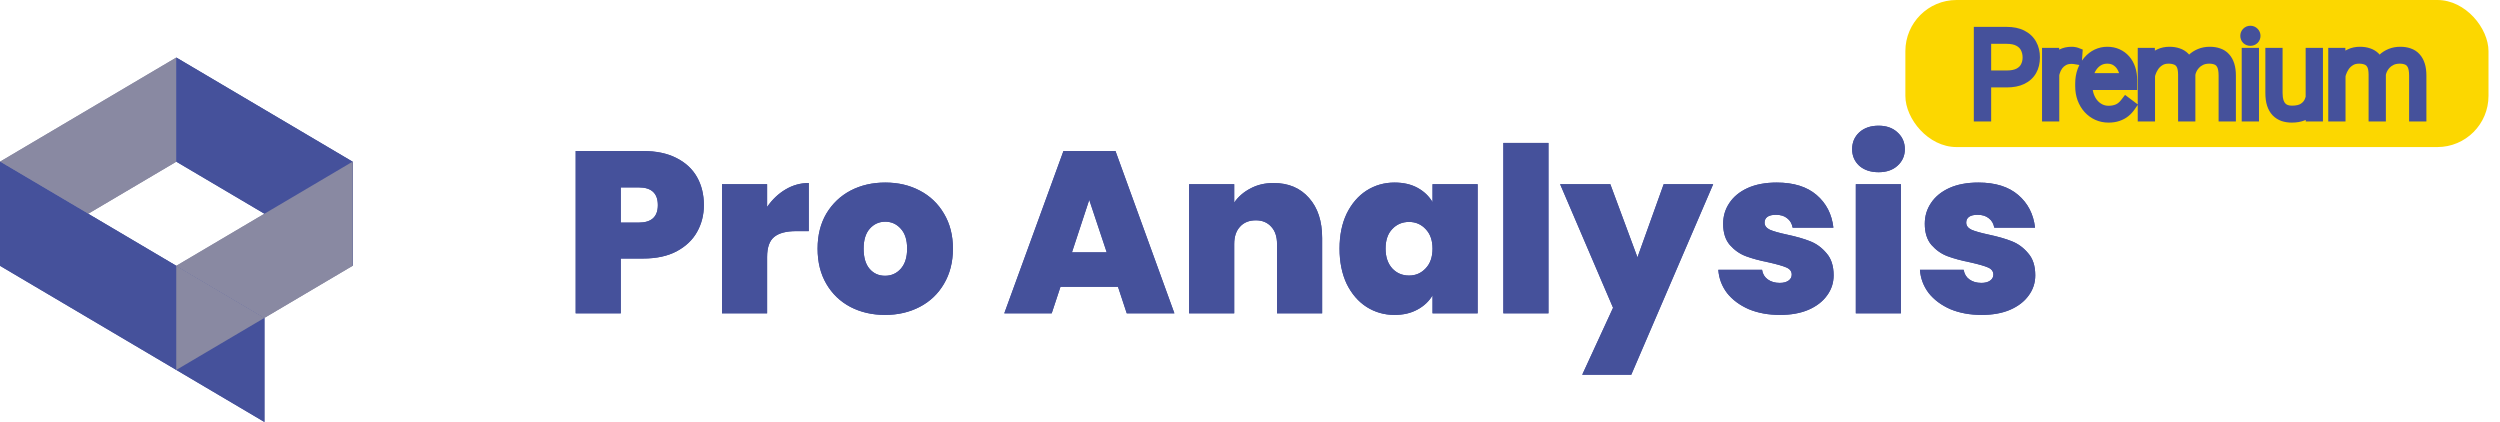 <svg width="391" height="66" viewBox="0 0 391 66" fill="none" xmlns="http://www.w3.org/2000/svg">
<path d="M110.087 32.08C110.087 33.616 109.727 35.02 109.007 36.292C108.311 37.54 107.243 38.548 105.803 39.316C104.387 40.06 102.647 40.432 100.583 40.432H97.091V49H90.035V23.62H100.583C102.623 23.62 104.351 23.98 105.767 24.7C107.207 25.42 108.287 26.416 109.007 27.688C109.727 28.96 110.087 30.424 110.087 32.08ZM99.899 34.816C101.891 34.816 102.887 33.904 102.887 32.08C102.887 30.232 101.891 29.308 99.899 29.308H97.091V34.816H99.899ZM119.977 32.368C120.769 31.216 121.729 30.304 122.857 29.632C123.985 28.96 125.197 28.624 126.493 28.624V36.148H124.513C122.977 36.148 121.837 36.448 121.093 37.048C120.349 37.648 119.977 38.692 119.977 40.18V49H112.921V28.804H119.977V32.368ZM138.419 49.252C136.403 49.252 134.591 48.832 132.983 47.992C131.399 47.152 130.151 45.952 129.239 44.392C128.327 42.832 127.871 40.996 127.871 38.884C127.871 36.796 128.327 34.972 129.239 33.412C130.175 31.852 131.435 30.652 133.019 29.812C134.627 28.972 136.439 28.552 138.455 28.552C140.471 28.552 142.271 28.972 143.855 29.812C145.463 30.652 146.723 31.852 147.635 33.412C148.571 34.972 149.039 36.796 149.039 38.884C149.039 40.972 148.571 42.808 147.635 44.392C146.723 45.952 145.463 47.152 143.855 47.992C142.247 48.832 140.435 49.252 138.419 49.252ZM138.419 43.132C139.403 43.132 140.219 42.772 140.867 42.052C141.539 41.308 141.875 40.252 141.875 38.884C141.875 37.516 141.539 36.472 140.867 35.752C140.219 35.032 139.415 34.672 138.455 34.672C137.495 34.672 136.691 35.032 136.043 35.752C135.395 36.472 135.071 37.516 135.071 38.884C135.071 40.276 135.383 41.332 136.007 42.052C136.631 42.772 137.435 43.132 138.419 43.132ZM174.856 44.86H165.856L164.488 49H157.072L166.324 23.62H174.46L183.676 49H176.224L174.856 44.86ZM173.092 39.46L170.356 31.252L167.656 39.46H173.092ZM199.188 28.624C201.516 28.624 203.364 29.404 204.732 30.964C206.1 32.5 206.784 34.588 206.784 37.228V49H199.728V38.164C199.728 37.012 199.428 36.112 198.828 35.464C198.228 34.792 197.424 34.456 196.416 34.456C195.36 34.456 194.532 34.792 193.932 35.464C193.332 36.112 193.032 37.012 193.032 38.164V49H185.976V28.804H193.032V31.684C193.656 30.772 194.496 30.04 195.552 29.488C196.608 28.912 197.82 28.624 199.188 28.624ZM209.504 38.884C209.504 36.796 209.876 34.972 210.62 33.412C211.388 31.852 212.42 30.652 213.716 29.812C215.036 28.972 216.5 28.552 218.108 28.552C219.5 28.552 220.7 28.828 221.708 29.38C222.716 29.932 223.496 30.676 224.048 31.612V28.804H231.104V49H224.048V46.192C223.496 47.128 222.704 47.872 221.672 48.424C220.664 48.976 219.476 49.252 218.108 49.252C216.5 49.252 215.036 48.832 213.716 47.992C212.42 47.152 211.388 45.952 210.62 44.392C209.876 42.808 209.504 40.972 209.504 38.884ZM224.048 38.884C224.048 37.588 223.688 36.568 222.968 35.824C222.272 35.08 221.408 34.708 220.376 34.708C219.32 34.708 218.444 35.08 217.748 35.824C217.052 36.544 216.704 37.564 216.704 38.884C216.704 40.18 217.052 41.212 217.748 41.98C218.444 42.724 219.32 43.096 220.376 43.096C221.408 43.096 222.272 42.724 222.968 41.98C223.688 41.236 224.048 40.204 224.048 38.884ZM242.18 22.36V49H235.124V22.36H242.18ZM267.943 28.804L255.127 58.612H247.459L252.283 48.136L244.003 28.804H251.851L256.099 40.252L260.203 28.804H267.943ZM278.392 49.252C276.568 49.252 274.936 48.952 273.496 48.352C272.08 47.728 270.952 46.888 270.112 45.832C269.296 44.752 268.84 43.54 268.744 42.196H275.584C275.68 42.844 275.98 43.348 276.484 43.708C276.988 44.068 277.612 44.248 278.356 44.248C278.932 44.248 279.388 44.128 279.724 43.888C280.06 43.648 280.228 43.336 280.228 42.952C280.228 42.448 279.952 42.076 279.4 41.836C278.848 41.596 277.936 41.332 276.664 41.044C275.224 40.756 274.024 40.432 273.064 40.072C272.104 39.712 271.264 39.124 270.544 38.308C269.848 37.492 269.5 36.388 269.5 34.996C269.5 33.796 269.824 32.716 270.472 31.756C271.12 30.772 272.068 29.992 273.316 29.416C274.588 28.84 276.112 28.552 277.888 28.552C280.528 28.552 282.604 29.2 284.116 30.496C285.628 31.792 286.504 33.496 286.744 35.608H280.372C280.252 34.96 279.964 34.468 279.508 34.132C279.076 33.772 278.488 33.592 277.744 33.592C277.168 33.592 276.724 33.7 276.412 33.916C276.124 34.132 275.98 34.432 275.98 34.816C275.98 35.296 276.256 35.668 276.808 35.932C277.36 36.172 278.248 36.424 279.472 36.688C280.936 37 282.148 37.348 283.108 37.732C284.092 38.116 284.944 38.74 285.664 39.604C286.408 40.444 286.78 41.596 286.78 43.06C286.78 44.236 286.432 45.292 285.736 46.228C285.064 47.164 284.092 47.908 282.82 48.46C281.572 48.988 280.096 49.252 278.392 49.252ZM293.813 26.932C292.565 26.932 291.557 26.596 290.789 25.924C290.045 25.228 289.673 24.364 289.673 23.332C289.673 22.276 290.045 21.4 290.789 20.704C291.557 20.008 292.565 19.66 293.813 19.66C295.037 19.66 296.021 20.008 296.765 20.704C297.533 21.4 297.917 22.276 297.917 23.332C297.917 24.364 297.533 25.228 296.765 25.924C296.021 26.596 295.037 26.932 293.813 26.932ZM297.305 28.804V49H290.249V28.804H297.305ZM309.928 49.252C308.104 49.252 306.472 48.952 305.032 48.352C303.616 47.728 302.488 46.888 301.648 45.832C300.832 44.752 300.376 43.54 300.28 42.196H307.12C307.216 42.844 307.516 43.348 308.02 43.708C308.524 44.068 309.148 44.248 309.892 44.248C310.468 44.248 310.924 44.128 311.26 43.888C311.596 43.648 311.764 43.336 311.764 42.952C311.764 42.448 311.488 42.076 310.936 41.836C310.384 41.596 309.472 41.332 308.2 41.044C306.76 40.756 305.56 40.432 304.6 40.072C303.64 39.712 302.8 39.124 302.08 38.308C301.384 37.492 301.036 36.388 301.036 34.996C301.036 33.796 301.36 32.716 302.008 31.756C302.656 30.772 303.604 29.992 304.852 29.416C306.124 28.84 307.648 28.552 309.424 28.552C312.064 28.552 314.14 29.2 315.652 30.496C317.164 31.792 318.04 33.496 318.28 35.608H311.908C311.788 34.96 311.5 34.468 311.044 34.132C310.612 33.772 310.024 33.592 309.28 33.592C308.704 33.592 308.26 33.7 307.948 33.916C307.66 34.132 307.516 34.432 307.516 34.816C307.516 35.296 307.792 35.668 308.344 35.932C308.896 36.172 309.784 36.424 311.008 36.688C312.472 37 313.684 37.348 314.644 37.732C315.628 38.116 316.48 38.74 317.2 39.604C317.944 40.444 318.316 41.596 318.316 43.06C318.316 44.236 317.968 45.292 317.272 46.228C316.6 47.164 315.628 47.908 314.356 48.46C313.108 48.988 311.632 49.252 309.928 49.252Z" fill="#45519B"/>
<path d="M27.572 9V25.288L13.786 33.431L0 25.287L27.572 9Z" fill="#8989A2"/>
<path d="M13.788 33.429L27.574 41.572V57.858L13.788 49.715L0.002 41.572V25.286L13.788 33.429Z" fill="#45519B"/>
<path d="M41.359 49.715V65.999L27.573 57.857V41.572L41.359 49.715Z" fill="#45519B"/>
<path d="M27.572 9V25.285L41.358 33.427L55.144 41.569V25.287L27.572 9Z" fill="#45519B"/>
<path d="M55.143 25.286V41.573L41.357 49.716L27.571 41.572L41.357 33.428L55.143 25.286Z" fill="#8989A2"/>
<path d="M41.359 49.715L27.573 57.857V41.572L41.359 49.715Z" fill="#8989A2"/>
<path d="M110.087 32.08C110.087 33.616 109.727 35.02 109.007 36.292C108.311 37.54 107.243 38.548 105.803 39.316C104.387 40.06 102.647 40.432 100.583 40.432H97.091V49H90.035V23.62H100.583C102.623 23.62 104.351 23.98 105.767 24.7C107.207 25.42 108.287 26.416 109.007 27.688C109.727 28.96 110.087 30.424 110.087 32.08ZM99.899 34.816C101.891 34.816 102.887 33.904 102.887 32.08C102.887 30.232 101.891 29.308 99.899 29.308H97.091V34.816H99.899ZM119.977 32.368C120.769 31.216 121.729 30.304 122.857 29.632C123.985 28.96 125.197 28.624 126.493 28.624V36.148H124.513C122.977 36.148 121.837 36.448 121.093 37.048C120.349 37.648 119.977 38.692 119.977 40.18V49H112.921V28.804H119.977V32.368ZM138.419 49.252C136.403 49.252 134.591 48.832 132.983 47.992C131.399 47.152 130.151 45.952 129.239 44.392C128.327 42.832 127.871 40.996 127.871 38.884C127.871 36.796 128.327 34.972 129.239 33.412C130.175 31.852 131.435 30.652 133.019 29.812C134.627 28.972 136.439 28.552 138.455 28.552C140.471 28.552 142.271 28.972 143.855 29.812C145.463 30.652 146.723 31.852 147.635 33.412C148.571 34.972 149.039 36.796 149.039 38.884C149.039 40.972 148.571 42.808 147.635 44.392C146.723 45.952 145.463 47.152 143.855 47.992C142.247 48.832 140.435 49.252 138.419 49.252ZM138.419 43.132C139.403 43.132 140.219 42.772 140.867 42.052C141.539 41.308 141.875 40.252 141.875 38.884C141.875 37.516 141.539 36.472 140.867 35.752C140.219 35.032 139.415 34.672 138.455 34.672C137.495 34.672 136.691 35.032 136.043 35.752C135.395 36.472 135.071 37.516 135.071 38.884C135.071 40.276 135.383 41.332 136.007 42.052C136.631 42.772 137.435 43.132 138.419 43.132ZM174.856 44.86H165.856L164.488 49H157.072L166.324 23.62H174.46L183.676 49H176.224L174.856 44.86ZM173.092 39.46L170.356 31.252L167.656 39.46H173.092ZM199.188 28.624C201.516 28.624 203.364 29.404 204.732 30.964C206.1 32.5 206.784 34.588 206.784 37.228V49H199.728V38.164C199.728 37.012 199.428 36.112 198.828 35.464C198.228 34.792 197.424 34.456 196.416 34.456C195.36 34.456 194.532 34.792 193.932 35.464C193.332 36.112 193.032 37.012 193.032 38.164V49H185.976V28.804H193.032V31.684C193.656 30.772 194.496 30.04 195.552 29.488C196.608 28.912 197.82 28.624 199.188 28.624ZM209.504 38.884C209.504 36.796 209.876 34.972 210.62 33.412C211.388 31.852 212.42 30.652 213.716 29.812C215.036 28.972 216.5 28.552 218.108 28.552C219.5 28.552 220.7 28.828 221.708 29.38C222.716 29.932 223.496 30.676 224.048 31.612V28.804H231.104V49H224.048V46.192C223.496 47.128 222.704 47.872 221.672 48.424C220.664 48.976 219.476 49.252 218.108 49.252C216.5 49.252 215.036 48.832 213.716 47.992C212.42 47.152 211.388 45.952 210.62 44.392C209.876 42.808 209.504 40.972 209.504 38.884ZM224.048 38.884C224.048 37.588 223.688 36.568 222.968 35.824C222.272 35.08 221.408 34.708 220.376 34.708C219.32 34.708 218.444 35.08 217.748 35.824C217.052 36.544 216.704 37.564 216.704 38.884C216.704 40.18 217.052 41.212 217.748 41.98C218.444 42.724 219.32 43.096 220.376 43.096C221.408 43.096 222.272 42.724 222.968 41.98C223.688 41.236 224.048 40.204 224.048 38.884ZM242.18 22.36V49H235.124V22.36H242.18ZM267.943 28.804L255.127 58.612H247.459L252.283 48.136L244.003 28.804H251.851L256.099 40.252L260.203 28.804H267.943ZM278.392 49.252C276.568 49.252 274.936 48.952 273.496 48.352C272.08 47.728 270.952 46.888 270.112 45.832C269.296 44.752 268.84 43.54 268.744 42.196H275.584C275.68 42.844 275.98 43.348 276.484 43.708C276.988 44.068 277.612 44.248 278.356 44.248C278.932 44.248 279.388 44.128 279.724 43.888C280.06 43.648 280.228 43.336 280.228 42.952C280.228 42.448 279.952 42.076 279.4 41.836C278.848 41.596 277.936 41.332 276.664 41.044C275.224 40.756 274.024 40.432 273.064 40.072C272.104 39.712 271.264 39.124 270.544 38.308C269.848 37.492 269.5 36.388 269.5 34.996C269.5 33.796 269.824 32.716 270.472 31.756C271.12 30.772 272.068 29.992 273.316 29.416C274.588 28.84 276.112 28.552 277.888 28.552C280.528 28.552 282.604 29.2 284.116 30.496C285.628 31.792 286.504 33.496 286.744 35.608H280.372C280.252 34.96 279.964 34.468 279.508 34.132C279.076 33.772 278.488 33.592 277.744 33.592C277.168 33.592 276.724 33.7 276.412 33.916C276.124 34.132 275.98 34.432 275.98 34.816C275.98 35.296 276.256 35.668 276.808 35.932C277.36 36.172 278.248 36.424 279.472 36.688C280.936 37 282.148 37.348 283.108 37.732C284.092 38.116 284.944 38.74 285.664 39.604C286.408 40.444 286.78 41.596 286.78 43.06C286.78 44.236 286.432 45.292 285.736 46.228C285.064 47.164 284.092 47.908 282.82 48.46C281.572 48.988 280.096 49.252 278.392 49.252ZM293.813 26.932C292.565 26.932 291.557 26.596 290.789 25.924C290.045 25.228 289.673 24.364 289.673 23.332C289.673 22.276 290.045 21.4 290.789 20.704C291.557 20.008 292.565 19.66 293.813 19.66C295.037 19.66 296.021 20.008 296.765 20.704C297.533 21.4 297.917 22.276 297.917 23.332C297.917 24.364 297.533 25.228 296.765 25.924C296.021 26.596 295.037 26.932 293.813 26.932ZM297.305 28.804V49H290.249V28.804H297.305ZM309.928 49.252C308.104 49.252 306.472 48.952 305.032 48.352C303.616 47.728 302.488 46.888 301.648 45.832C300.832 44.752 300.376 43.54 300.28 42.196H307.12C307.216 42.844 307.516 43.348 308.02 43.708C308.524 44.068 309.148 44.248 309.892 44.248C310.468 44.248 310.924 44.128 311.26 43.888C311.596 43.648 311.764 43.336 311.764 42.952C311.764 42.448 311.488 42.076 310.936 41.836C310.384 41.596 309.472 41.332 308.2 41.044C306.76 40.756 305.56 40.432 304.6 40.072C303.64 39.712 302.8 39.124 302.08 38.308C301.384 37.492 301.036 36.388 301.036 34.996C301.036 33.796 301.36 32.716 302.008 31.756C302.656 30.772 303.604 29.992 304.852 29.416C306.124 28.84 307.648 28.552 309.424 28.552C312.064 28.552 314.14 29.2 315.652 30.496C317.164 31.792 318.04 33.496 318.28 35.608H311.908C311.788 34.96 311.5 34.468 311.044 34.132C310.612 33.772 310.024 33.592 309.28 33.592C308.704 33.592 308.26 33.7 307.948 33.916C307.66 34.132 307.516 34.432 307.516 34.816C307.516 35.296 307.792 35.668 308.344 35.932C308.896 36.172 309.784 36.424 311.008 36.688C312.472 37 313.684 37.348 314.644 37.732C315.628 38.116 316.48 38.74 317.2 39.604C317.944 40.444 318.316 41.596 318.316 43.06C318.316 44.236 317.968 45.292 317.272 46.228C316.6 47.164 315.628 47.908 314.356 48.46C313.108 48.988 311.632 49.252 309.928 49.252Z" fill="#45519B"/>
<path d="M27.572 9V25.288L13.786 33.431L0 25.287L27.572 9Z" fill="#8989A2"/>
<path d="M13.788 33.429L27.574 41.572V57.858L13.788 49.715L0.002 41.572V25.286L13.788 33.429Z" fill="#45519B"/>
<path d="M41.359 49.715V65.999L27.573 57.857V41.572L41.359 49.715Z" fill="#45519B"/>
<path d="M27.572 9V25.285L41.358 33.427L55.144 41.569V25.287L27.572 9Z" fill="#45519B"/>
<path d="M55.143 25.286V41.573L41.357 49.716L27.571 41.572L41.357 33.428L55.143 25.286Z" fill="#8989A2"/>
<path d="M41.359 49.715L27.573 57.857V41.572L41.359 49.715Z" fill="#8989A2"/>
<rect x="298" width="91.2" height="23" rx="8" fill="#FCD700"/>
<path d="M313.845 12.674H310.048V12.023H313.845C314.665 12.023 315.333 11.889 315.849 11.619C316.364 11.344 316.739 10.977 316.974 10.521C317.214 10.058 317.334 9.548 317.334 8.991C317.334 8.417 317.214 7.893 316.974 7.418C316.739 6.943 316.364 6.565 315.849 6.284C315.333 5.997 314.665 5.854 313.845 5.854H310.417V18H309.705V5.203H313.845C314.765 5.203 315.535 5.361 316.156 5.678C316.783 5.994 317.255 6.437 317.571 7.005C317.888 7.567 318.046 8.224 318.046 8.974C318.046 9.735 317.888 10.395 317.571 10.951C317.255 11.502 316.786 11.927 316.165 12.226C315.544 12.524 314.771 12.674 313.845 12.674ZM321.069 10.107V18H320.375V8.49H321.061L321.069 10.107ZM324.69 8.42L324.646 9.053C324.541 9.035 324.436 9.021 324.33 9.009C324.225 8.997 324.113 8.991 323.996 8.991C323.492 8.991 323.05 9.091 322.669 9.29C322.294 9.489 321.978 9.762 321.72 10.107C321.468 10.453 321.277 10.854 321.148 11.312C321.02 11.769 320.952 12.258 320.946 12.779L320.604 12.85C320.604 12.199 320.671 11.599 320.806 11.048C320.946 10.497 321.157 10.017 321.438 9.606C321.72 9.196 322.074 8.88 322.502 8.657C322.93 8.429 323.434 8.314 324.014 8.314C324.154 8.314 324.283 8.326 324.4 8.35C324.518 8.367 324.614 8.391 324.69 8.42ZM329.771 18.176C329.173 18.176 328.619 18.061 328.109 17.833C327.6 17.599 327.154 17.273 326.773 16.857C326.393 16.436 326.094 15.938 325.877 15.363C325.666 14.789 325.561 14.159 325.561 13.474V13.087C325.561 12.378 325.666 11.733 325.877 11.153C326.094 10.567 326.387 10.063 326.756 9.642C327.125 9.214 327.55 8.886 328.03 8.657C328.517 8.429 329.035 8.314 329.586 8.314C330.143 8.314 330.646 8.417 331.098 8.622C331.549 8.827 331.936 9.114 332.258 9.483C332.58 9.853 332.826 10.292 332.996 10.802C333.166 11.312 333.251 11.874 333.251 12.489V13.078H326V12.437H332.557V12.322C332.551 11.725 332.428 11.171 332.188 10.661C331.953 10.151 331.616 9.741 331.177 9.431C330.737 9.114 330.207 8.956 329.586 8.956C329.088 8.956 328.634 9.062 328.224 9.272C327.819 9.483 327.471 9.776 327.178 10.151C326.885 10.521 326.659 10.957 326.501 11.461C326.343 11.959 326.264 12.501 326.264 13.087V13.474C326.264 14.036 326.352 14.563 326.527 15.056C326.703 15.548 326.949 15.981 327.266 16.356C327.582 16.726 327.954 17.016 328.382 17.227C328.81 17.438 329.278 17.543 329.788 17.543C330.339 17.543 330.843 17.446 331.3 17.253C331.757 17.06 332.173 16.72 332.548 16.233L333.005 16.576C332.794 16.881 332.539 17.153 332.24 17.394C331.941 17.634 331.587 17.824 331.177 17.965C330.772 18.105 330.304 18.176 329.771 18.176ZM336.046 10.503V18H335.343V8.49H336.028L336.046 10.503ZM335.932 12.516L335.58 12.111C335.627 11.607 335.744 11.127 335.932 10.67C336.125 10.213 336.38 9.809 336.696 9.457C337.019 9.105 337.396 8.827 337.83 8.622C338.27 8.417 338.759 8.314 339.298 8.314C339.772 8.314 340.197 8.379 340.572 8.508C340.953 8.631 341.275 8.827 341.539 9.097C341.803 9.36 342.005 9.706 342.146 10.134C342.286 10.562 342.356 11.074 342.356 11.672V18H341.653V11.69C341.653 10.975 341.548 10.421 341.337 10.028C341.126 9.636 340.833 9.36 340.458 9.202C340.083 9.038 339.652 8.956 339.166 8.956C338.592 8.956 338.103 9.082 337.698 9.334C337.294 9.58 336.963 9.894 336.705 10.274C336.453 10.649 336.266 11.039 336.143 11.443C336.02 11.848 335.949 12.205 335.932 12.516ZM342.348 11.733L341.873 11.566C341.92 11.139 342.04 10.731 342.233 10.345C342.433 9.952 342.693 9.606 343.016 9.308C343.338 9.003 343.716 8.763 344.149 8.587C344.589 8.405 345.075 8.314 345.608 8.314C346.095 8.314 346.528 8.382 346.909 8.517C347.296 8.646 347.618 8.854 347.876 9.141C348.14 9.422 348.342 9.785 348.482 10.23C348.623 10.67 348.693 11.203 348.693 11.83V18H347.99V11.821C347.99 11.071 347.885 10.488 347.674 10.072C347.463 9.656 347.17 9.366 346.795 9.202C346.42 9.032 345.986 8.95 345.494 8.956C344.973 8.962 344.519 9.059 344.132 9.246C343.745 9.434 343.423 9.671 343.165 9.958C342.907 10.245 342.711 10.547 342.576 10.863C342.441 11.174 342.365 11.464 342.348 11.733ZM352.306 8.49V18H351.603V8.49H352.306ZM351.383 5.607C351.383 5.449 351.436 5.314 351.541 5.203C351.652 5.086 351.793 5.027 351.963 5.027C352.127 5.027 352.265 5.086 352.376 5.203C352.487 5.314 352.543 5.449 352.543 5.607C352.543 5.766 352.487 5.9 352.376 6.012C352.265 6.117 352.127 6.17 351.963 6.17C351.793 6.17 351.652 6.117 351.541 6.012C351.436 5.9 351.383 5.766 351.383 5.607ZM361.604 15.803V8.49H362.308V18H361.613L361.604 15.803ZM361.728 14.185L362.185 14.168C362.185 14.748 362.111 15.281 361.965 15.768C361.824 16.254 361.602 16.679 361.297 17.042C360.998 17.399 360.611 17.678 360.137 17.877C359.662 18.076 359.094 18.176 358.432 18.176C357.969 18.176 357.544 18.111 357.157 17.982C356.776 17.848 356.445 17.637 356.164 17.35C355.889 17.062 355.675 16.688 355.522 16.225C355.376 15.762 355.303 15.202 355.303 14.546V8.49H355.997V14.563C355.997 15.114 356.059 15.58 356.182 15.961C356.311 16.342 356.486 16.646 356.709 16.875C356.932 17.104 357.192 17.27 357.491 17.376C357.79 17.476 358.115 17.525 358.467 17.525C359.287 17.525 359.935 17.367 360.409 17.051C360.89 16.734 361.229 16.321 361.429 15.812C361.628 15.302 361.728 14.76 361.728 14.185ZM365.841 10.503V18H365.138V8.49H365.823L365.841 10.503ZM365.727 12.516L365.375 12.111C365.422 11.607 365.539 11.127 365.727 10.67C365.92 10.213 366.175 9.809 366.491 9.457C366.813 9.105 367.191 8.827 367.625 8.622C368.064 8.417 368.554 8.314 369.093 8.314C369.567 8.314 369.992 8.379 370.367 8.508C370.748 8.631 371.07 8.827 371.334 9.097C371.598 9.36 371.8 9.706 371.94 10.134C372.081 10.562 372.151 11.074 372.151 11.672V18H371.448V11.69C371.448 10.975 371.343 10.421 371.132 10.028C370.921 9.636 370.628 9.36 370.253 9.202C369.878 9.038 369.447 8.956 368.961 8.956C368.387 8.956 367.897 9.082 367.493 9.334C367.089 9.58 366.758 9.894 366.5 10.274C366.248 10.649 366.061 11.039 365.938 11.443C365.814 11.848 365.744 12.205 365.727 12.516ZM372.143 11.733L371.668 11.566C371.715 11.139 371.835 10.731 372.028 10.345C372.228 9.952 372.488 9.606 372.811 9.308C373.133 9.003 373.511 8.763 373.944 8.587C374.384 8.405 374.87 8.314 375.403 8.314C375.89 8.314 376.323 8.382 376.704 8.517C377.091 8.646 377.413 8.854 377.671 9.141C377.935 9.422 378.137 9.785 378.277 10.23C378.418 10.67 378.488 11.203 378.488 11.83V18H377.785V11.821C377.785 11.071 377.68 10.488 377.469 10.072C377.258 9.656 376.965 9.366 376.59 9.202C376.215 9.032 375.781 8.95 375.289 8.956C374.768 8.962 374.313 9.059 373.927 9.246C373.54 9.434 373.218 9.671 372.96 9.958C372.702 10.245 372.506 10.547 372.371 10.863C372.236 11.174 372.16 11.464 372.143 11.733Z" fill="#45519B"/>
<path d="M310.048 12.674H309.048V13.674H310.048V12.674ZM310.048 12.023V11.023H309.048V12.023H310.048ZM315.849 11.619L316.312 12.505L316.32 12.501L315.849 11.619ZM316.974 10.521L316.086 10.06L316.084 10.064L316.974 10.521ZM316.974 7.418L316.077 7.861L316.081 7.87L316.974 7.418ZM315.849 6.284L315.362 7.158L315.37 7.162L315.849 6.284ZM310.417 5.854V4.854H309.417V5.854H310.417ZM310.417 18V19H311.417V18H310.417ZM309.705 18H308.705V19H309.705V18ZM309.705 5.203V4.203H308.705V5.203H309.705ZM316.156 5.678L315.702 6.569L315.706 6.57L316.156 5.678ZM317.571 7.005L316.698 7.491L316.7 7.495L317.571 7.005ZM317.571 10.951L318.438 11.449L318.441 11.445L317.571 10.951ZM313.845 11.674H310.048V13.674H313.845V11.674ZM311.048 12.674V12.023H309.048V12.674H311.048ZM310.048 13.023H313.845V11.023H310.048V13.023ZM313.845 13.023C314.764 13.023 315.607 12.874 316.312 12.505L315.385 10.733C315.059 10.903 314.566 11.023 313.845 11.023V13.023ZM316.32 12.501C316.989 12.144 317.524 11.639 317.863 10.977L316.084 10.064C315.955 10.316 315.739 10.544 315.378 10.737L316.32 12.501ZM317.861 10.981C318.18 10.366 318.334 9.697 318.334 8.991H316.334C316.334 9.399 316.247 9.749 316.086 10.06L317.861 10.981ZM318.334 8.991C318.334 8.273 318.182 7.592 317.866 6.966L316.081 7.87C316.245 8.193 316.334 8.561 316.334 8.991H318.334ZM317.87 6.975C317.535 6.296 317.003 5.775 316.327 5.406L315.37 7.162C315.725 7.356 315.944 7.591 316.077 7.861L317.87 6.975ZM316.335 5.41C315.624 5.014 314.772 4.854 313.845 4.854V6.854C314.558 6.854 315.042 6.98 315.362 7.158L316.335 5.41ZM313.845 4.854H310.417V6.854H313.845V4.854ZM309.417 5.854V18H311.417V5.854H309.417ZM310.417 17H309.705V19H310.417V17ZM310.705 18V5.203H308.705V18H310.705ZM309.705 6.203H313.845V4.203H309.705V6.203ZM313.845 6.203C314.655 6.203 315.259 6.343 315.702 6.569L316.61 4.787C315.811 4.38 314.874 4.203 313.845 4.203V6.203ZM315.706 6.57C316.169 6.804 316.486 7.112 316.698 7.491L318.445 6.518C318.024 5.761 317.397 5.184 316.607 4.785L315.706 6.57ZM316.7 7.495C316.919 7.885 317.046 8.367 317.046 8.974H319.046C319.046 8.08 318.856 7.25 318.443 6.515L316.7 7.495ZM317.046 8.974C317.046 9.595 316.918 10.077 316.702 10.457L318.441 11.445C318.858 10.712 319.046 9.876 319.046 8.974H317.046ZM316.704 10.453C316.497 10.814 316.187 11.105 315.731 11.325L316.599 13.127C317.385 12.748 318.013 12.19 318.438 11.449L316.704 10.453ZM315.731 11.325C315.284 11.54 314.669 11.674 313.845 11.674V13.674C314.872 13.674 315.804 13.509 316.599 13.127L315.731 11.325ZM321.069 10.107H322.069L322.069 10.102L321.069 10.107ZM321.069 18V19H322.069V18H321.069ZM320.375 18H319.375V19H320.375V18ZM320.375 8.49V7.49H319.375V8.49H320.375ZM321.061 8.49L322.061 8.485L322.055 7.49H321.061V8.49ZM324.69 8.42L325.688 8.489L325.739 7.752L325.049 7.487L324.69 8.42ZM324.646 9.053L324.482 10.039L325.568 10.22L325.644 9.122L324.646 9.053ZM322.669 9.29L322.205 8.404L322.2 8.407L322.669 9.29ZM321.72 10.107L320.918 9.51L320.912 9.518L321.72 10.107ZM320.946 12.779L321.147 13.759L321.937 13.597L321.946 12.79L320.946 12.779ZM320.604 12.85H319.604V14.076L320.804 13.829L320.604 12.85ZM320.806 11.048L319.837 10.8L319.834 10.81L320.806 11.048ZM322.502 8.657L322.964 9.544L322.973 9.539L322.502 8.657ZM324.4 8.35L324.204 9.33L324.228 9.335L324.252 9.339L324.4 8.35ZM320.069 10.107V18H322.069V10.107H320.069ZM321.069 17H320.375V19H321.069V17ZM321.375 18V8.49H319.375V18H321.375ZM320.375 9.49H321.061V7.49H320.375V9.49ZM320.061 8.496L320.069 10.113L322.069 10.102L322.061 8.485L320.061 8.496ZM323.693 8.351L323.649 8.983L325.644 9.122L325.688 8.489L323.693 8.351ZM324.811 8.066C324.688 8.046 324.564 8.029 324.441 8.015L324.22 10.003C324.307 10.012 324.394 10.024 324.482 10.039L324.811 8.066ZM324.441 8.015C324.295 7.999 324.146 7.991 323.996 7.991V9.991C324.08 9.991 324.154 9.995 324.22 10.003L324.441 8.015ZM323.996 7.991C323.359 7.991 322.752 8.118 322.205 8.404L323.132 10.176C323.347 10.064 323.626 9.991 323.996 9.991V7.991ZM322.2 8.407C321.692 8.677 321.263 9.047 320.918 9.51L322.521 10.705C322.692 10.476 322.896 10.302 323.138 10.173L322.2 8.407ZM320.912 9.518C320.583 9.97 320.344 10.481 320.186 11.04L322.111 11.583C322.211 11.228 322.353 10.936 322.528 10.696L320.912 9.518ZM320.186 11.04C320.031 11.59 319.953 12.167 319.946 12.768L321.946 12.79C321.951 12.348 322.008 11.947 322.111 11.583L320.186 11.04ZM320.745 11.8L320.403 11.87L320.804 13.829L321.147 13.759L320.745 11.8ZM321.604 12.85C321.604 12.268 321.664 11.748 321.777 11.286L319.834 10.81C319.678 11.449 319.604 12.131 319.604 12.85H321.604ZM321.775 11.295C321.89 10.842 322.057 10.473 322.263 10.172L320.614 9.041C320.257 9.561 320.002 10.152 319.837 10.8L321.775 11.295ZM322.263 10.172C322.455 9.893 322.686 9.689 322.964 9.544L322.04 7.77C321.462 8.071 320.985 8.5 320.614 9.041L322.263 10.172ZM322.973 9.539C323.23 9.402 323.566 9.314 324.014 9.314V7.314C323.301 7.314 322.629 7.455 322.031 7.775L322.973 9.539ZM324.014 9.314C324.1 9.314 324.162 9.322 324.204 9.33L324.597 7.369C324.405 7.331 324.209 7.314 324.014 7.314V9.314ZM324.252 9.339C324.287 9.344 324.31 9.349 324.325 9.352C324.34 9.356 324.341 9.357 324.331 9.353L325.049 7.487C324.882 7.422 324.709 7.385 324.549 7.361L324.252 9.339ZM328.109 17.833L327.692 18.742L327.7 18.745L328.109 17.833ZM326.773 16.857L326.031 17.527L326.036 17.533L326.773 16.857ZM325.877 15.363L324.938 15.708L324.941 15.716L325.877 15.363ZM325.877 11.153L324.939 10.806L324.937 10.812L325.877 11.153ZM326.756 9.642L327.508 10.3L327.513 10.295L326.756 9.642ZM328.03 8.657L327.605 7.752L327.601 7.754L328.03 8.657ZM333.251 13.078V14.078H334.251V13.078H333.251ZM326 13.078H325V14.078H326V13.078ZM326 12.437V11.437H325V12.437H326ZM332.557 12.437V13.437H333.557V12.437H332.557ZM332.557 12.322H333.557L333.557 12.312L332.557 12.322ZM332.188 10.661L331.279 11.079L331.283 11.087L332.188 10.661ZM331.177 9.431L330.592 10.242L330.6 10.247L331.177 9.431ZM328.224 9.272L327.766 8.383L327.761 8.386L328.224 9.272ZM327.178 10.151L327.961 10.773L327.966 10.767L327.178 10.151ZM326.501 11.461L327.454 11.764L327.455 11.761L326.501 11.461ZM327.266 16.356L326.501 17.001L326.506 17.007L327.266 16.356ZM332.548 16.233L333.148 15.433L332.358 14.841L331.756 15.623L332.548 16.233ZM333.005 16.576L333.827 17.145L334.375 16.354L333.605 15.776L333.005 16.576ZM331.177 17.965L330.852 17.019L330.848 17.02L331.177 17.965ZM329.771 17.176C329.304 17.176 328.891 17.087 328.518 16.921L327.7 18.745C328.348 19.036 329.042 19.176 329.771 19.176V17.176ZM328.527 16.924C328.139 16.746 327.802 16.5 327.511 16.182L326.036 17.533C326.506 18.047 327.06 18.451 327.692 18.742L328.527 16.924ZM327.516 16.187C327.225 15.865 326.989 15.477 326.812 15.01L324.941 15.716C325.199 16.398 325.56 17.006 326.031 17.527L327.516 16.187ZM326.816 15.018C326.65 14.567 326.561 14.056 326.561 13.474H324.561C324.561 14.263 324.682 15.011 324.938 15.708L326.816 15.018ZM326.561 13.474V13.087H324.561V13.474H326.561ZM326.561 13.087C326.561 12.477 326.651 11.951 326.817 11.495L324.937 10.812C324.681 11.516 324.561 12.278 324.561 13.087H326.561ZM326.815 11.5C326.994 11.016 327.228 10.62 327.508 10.3L326.003 8.983C325.545 9.507 325.193 10.119 324.939 10.806L326.815 11.5ZM327.513 10.295C327.797 9.966 328.112 9.726 328.46 9.56L327.601 7.754C326.987 8.046 326.453 8.462 325.999 8.988L327.513 10.295ZM328.456 9.562C328.805 9.398 329.178 9.314 329.586 9.314V7.314C328.892 7.314 328.228 7.46 327.605 7.752L328.456 9.562ZM329.586 9.314C330.017 9.314 330.378 9.393 330.684 9.532L331.511 7.712C330.915 7.441 330.268 7.314 329.586 7.314V9.314ZM330.684 9.532C331.007 9.679 331.277 9.881 331.504 10.141L333.011 8.826C332.594 8.348 332.091 7.975 331.511 7.712L330.684 9.532ZM331.504 10.141C331.732 10.401 331.915 10.722 332.047 11.118L333.945 10.486C333.737 9.862 333.429 9.304 333.011 8.826L331.504 10.141ZM332.047 11.118C332.179 11.512 332.251 11.966 332.251 12.489H334.251C334.251 11.782 334.153 11.111 333.945 10.486L332.047 11.118ZM332.251 12.489V13.078H334.251V12.489H332.251ZM333.251 12.078H326V14.078H333.251V12.078ZM327 13.078V12.437H325V13.078H327ZM326 13.437H332.557V11.437H326V13.437ZM333.557 12.437V12.322H331.557V12.437H333.557ZM333.557 12.312C333.549 11.58 333.397 10.883 333.092 10.235L331.283 11.087C331.458 11.459 331.552 11.87 331.557 12.332L333.557 12.312ZM333.096 10.243C332.791 9.581 332.343 9.03 331.754 8.614L330.6 10.247C330.889 10.452 331.115 10.722 331.279 11.079L333.096 10.243ZM331.761 8.619C331.127 8.163 330.385 7.956 329.586 7.956V9.956C330.029 9.956 330.347 10.066 330.592 10.242L331.761 8.619ZM329.586 7.956C328.942 7.956 328.329 8.094 327.766 8.383L328.681 10.162C328.939 10.029 329.234 9.956 329.586 9.956V7.956ZM327.761 8.386C327.225 8.666 326.767 9.053 326.39 9.536L327.966 10.767C328.175 10.499 328.414 10.301 328.686 10.159L327.761 8.386ZM326.394 9.53C326.017 10.006 325.737 10.555 325.547 11.161L327.455 11.761C327.581 11.36 327.753 11.035 327.961 10.773L326.394 9.53ZM325.548 11.158C325.355 11.765 325.264 12.411 325.264 13.087H327.264C327.264 12.591 327.33 12.153 327.454 11.764L325.548 11.158ZM325.264 13.087V13.474H327.264V13.087H325.264ZM325.264 13.474C325.264 14.142 325.368 14.784 325.586 15.392L327.469 14.719C327.335 14.343 327.264 13.93 327.264 13.474H325.264ZM325.586 15.392C325.799 15.989 326.103 16.529 326.501 17.001L328.03 15.712C327.796 15.434 327.607 15.106 327.469 14.719L325.586 15.392ZM326.506 17.007C326.909 17.477 327.388 17.852 327.94 18.123L328.824 16.33C328.52 16.18 328.255 15.974 328.025 15.706L326.506 17.007ZM327.94 18.123C328.514 18.407 329.136 18.543 329.788 18.543V16.543C329.421 16.543 329.105 16.468 328.824 16.33L327.94 18.123ZM329.788 18.543C330.458 18.543 331.096 18.425 331.689 18.174L330.91 16.332C330.589 16.468 330.22 16.543 329.788 16.543V18.543ZM331.689 18.174C332.339 17.899 332.884 17.435 333.34 16.844L331.756 15.623C331.461 16.005 331.175 16.22 330.91 16.332L331.689 18.174ZM331.948 17.033L332.405 17.376L333.605 15.776L333.148 15.433L331.948 17.033ZM332.183 16.007C332.028 16.23 331.84 16.432 331.614 16.614L332.867 18.173C333.238 17.875 333.559 17.532 333.827 17.145L332.183 16.007ZM331.614 16.614C331.416 16.773 331.167 16.911 330.852 17.019L331.501 18.911C332.007 18.737 332.467 18.495 332.867 18.173L331.614 16.614ZM330.848 17.02C330.572 17.116 330.218 17.176 329.771 17.176V19.176C330.389 19.176 330.973 19.095 331.505 18.909L330.848 17.02ZM336.046 10.503H337.046L337.046 10.494L336.046 10.503ZM336.046 18V19H337.046V18H336.046ZM335.343 18H334.343V19H335.343V18ZM335.343 8.49V7.49H334.343V8.49H335.343ZM336.028 8.49L337.028 8.482L337.02 7.49H336.028V8.49ZM335.932 12.516L335.177 13.172L336.791 15.028L336.93 12.572L335.932 12.516ZM335.58 12.111L334.584 12.019L334.545 12.445L334.825 12.768L335.58 12.111ZM335.932 10.67L335.011 10.28L335.006 10.29L335.932 10.67ZM336.696 9.457L335.959 8.781L335.953 8.788L336.696 9.457ZM337.83 8.622L337.407 7.716L337.403 7.718L337.83 8.622ZM340.572 8.508L340.247 9.454L340.256 9.457L340.265 9.459L340.572 8.508ZM341.539 9.097L340.824 9.796L340.832 9.804L341.539 9.097ZM342.356 18V19H343.356V18H342.356ZM341.653 18H340.653V19H341.653V18ZM340.458 9.202L340.057 10.118L340.069 10.123L340.458 9.202ZM337.698 9.334L338.218 10.188L338.227 10.183L337.698 9.334ZM336.705 10.274L335.877 9.714L335.875 9.717L336.705 10.274ZM342.348 11.733L342.016 12.677L343.26 13.114L343.346 11.799L342.348 11.733ZM341.873 11.566L340.879 11.457L340.793 12.246L341.541 12.51L341.873 11.566ZM342.233 10.345L341.342 9.892L341.339 9.898L342.233 10.345ZM343.016 9.308L343.696 10.041L343.703 10.034L343.016 9.308ZM344.149 8.587L344.525 9.514L344.531 9.511L344.149 8.587ZM346.909 8.517L346.576 9.459L346.584 9.462L346.593 9.465L346.909 8.517ZM347.876 9.141L347.132 9.809L347.139 9.817L347.146 9.825L347.876 9.141ZM348.482 10.23L347.529 10.532L347.53 10.535L348.482 10.23ZM348.693 18V19H349.693V18H348.693ZM347.99 18H346.99V19H347.99V18ZM346.795 9.202L346.382 10.113L346.394 10.118L346.795 9.202ZM345.494 8.956L345.505 9.956L345.506 9.956L345.494 8.956ZM342.576 10.863L343.494 11.261L343.496 11.255L342.576 10.863ZM335.046 10.503V18H337.046V10.503H335.046ZM336.046 17H335.343V19H336.046V17ZM336.343 18V8.49H334.343V18H336.343ZM335.343 9.49H336.028V7.49H335.343V9.49ZM335.028 8.499L335.046 10.512L337.046 10.494L337.028 8.482L335.028 8.499ZM336.686 11.859L336.335 11.455L334.825 12.768L335.177 13.172L336.686 11.859ZM336.576 12.204C336.614 11.796 336.708 11.413 336.857 11.05L335.006 10.29C334.78 10.841 334.64 11.419 334.584 12.019L336.576 12.204ZM336.853 11.06C337.005 10.7 337.201 10.391 337.44 10.126L335.953 8.788C335.559 9.226 335.245 9.726 335.011 10.28L336.853 11.06ZM337.433 10.133C337.668 9.877 337.94 9.676 338.258 9.526L337.403 7.718C336.853 7.978 336.369 8.334 335.959 8.781L337.433 10.133ZM338.253 9.528C338.546 9.392 338.888 9.314 339.298 9.314V7.314C338.629 7.314 337.993 7.442 337.407 7.716L338.253 9.528ZM339.298 9.314C339.683 9.314 339.995 9.367 340.247 9.454L340.897 7.562C340.399 7.391 339.862 7.314 339.298 7.314V9.314ZM340.265 9.459C340.501 9.536 340.681 9.649 340.824 9.796L342.254 8.397C341.87 8.005 341.405 7.726 340.88 7.556L340.265 9.459ZM340.832 9.804C340.964 9.936 341.094 10.137 341.196 10.446L343.095 9.821C342.916 9.275 342.641 8.785 342.246 8.39L340.832 9.804ZM341.196 10.446C341.294 10.746 341.356 11.148 341.356 11.672H343.356C343.356 11.001 343.278 10.377 343.095 9.821L341.196 10.446ZM341.356 11.672V18H343.356V11.672H341.356ZM342.356 17H341.653V19H342.356V17ZM342.653 18V11.69H340.653V18H342.653ZM342.653 11.69C342.653 10.899 342.54 10.155 342.218 9.555L340.456 10.502C340.555 10.686 340.653 11.05 340.653 11.69H342.653ZM342.218 9.555C341.91 8.982 341.452 8.536 340.847 8.281L340.069 10.123C340.214 10.184 340.342 10.29 340.456 10.502L342.218 9.555ZM340.859 8.286C340.336 8.057 339.765 7.956 339.166 7.956V9.956C339.54 9.956 339.83 10.019 340.057 10.118L340.859 8.286ZM339.166 7.956C338.443 7.956 337.762 8.116 337.169 8.485L338.227 10.183C338.443 10.048 338.74 9.956 339.166 9.956V7.956ZM337.178 8.48C336.655 8.798 336.218 9.211 335.877 9.714L337.533 10.835C337.708 10.576 337.933 10.362 338.218 10.188L337.178 8.48ZM335.875 9.717C335.572 10.168 335.34 10.647 335.186 11.152L337.099 11.735C337.192 11.431 337.335 11.131 337.535 10.832L335.875 9.717ZM335.186 11.152C335.047 11.607 334.957 12.046 334.933 12.459L336.93 12.572C336.942 12.364 336.992 12.088 337.099 11.735L335.186 11.152ZM342.68 10.79L342.205 10.623L341.541 12.51L342.016 12.677L342.68 10.79ZM342.867 11.675C342.901 11.366 342.987 11.073 343.128 10.792L341.339 9.898C341.093 10.39 340.939 10.911 340.879 11.457L342.867 11.675ZM343.125 10.797C343.271 10.51 343.46 10.259 343.696 10.041L342.336 8.574C341.927 8.954 341.594 9.394 341.342 9.892L343.125 10.797ZM343.703 10.034C343.93 9.82 344.2 9.645 344.525 9.514L343.774 7.66C343.231 7.88 342.746 8.186 342.329 8.581L343.703 10.034ZM344.531 9.511C344.836 9.385 345.19 9.314 345.608 9.314V7.314C344.96 7.314 344.342 7.425 343.767 7.663L344.531 9.511ZM345.608 9.314C346.004 9.314 346.321 9.369 346.576 9.459L347.243 7.574C346.735 7.394 346.186 7.314 345.608 7.314V9.314ZM346.593 9.465C346.825 9.543 346.997 9.658 347.132 9.809L348.62 8.473C348.24 8.049 347.767 7.748 347.225 7.568L346.593 9.465ZM347.146 9.825C347.288 9.976 347.424 10.199 347.529 10.532L349.436 9.929C349.26 9.371 348.991 8.868 348.606 8.457L347.146 9.825ZM347.53 10.535C347.63 10.848 347.693 11.272 347.693 11.83H349.693C349.693 11.134 349.616 10.492 349.435 9.926L347.53 10.535ZM347.693 11.83V18H349.693V11.83H347.693ZM348.693 17H347.99V19H348.693V17ZM348.99 18V11.821H346.99V18H348.99ZM348.99 11.821C348.99 10.999 348.878 10.236 348.566 9.62L346.782 10.524C346.891 10.74 346.99 11.143 346.99 11.821H348.99ZM348.566 9.62C348.265 9.028 347.813 8.556 347.196 8.286L346.394 10.118C346.527 10.177 346.66 10.285 346.782 10.524L348.566 9.62ZM347.208 8.291C346.676 8.05 346.093 7.949 345.482 7.956L345.506 9.956C345.88 9.952 346.164 10.014 346.382 10.113L347.208 8.291ZM345.483 7.956C344.845 7.963 344.24 8.082 343.696 8.346L344.568 10.146C344.797 10.035 345.1 9.961 345.505 9.956L345.483 7.956ZM343.696 8.346C343.205 8.584 342.775 8.896 342.421 9.29L343.909 10.626C344.071 10.446 344.285 10.283 344.568 10.146L343.696 8.346ZM342.421 9.29C342.099 9.649 341.839 10.042 341.656 10.471L343.496 11.255C343.583 11.051 343.716 10.841 343.909 10.626L342.421 9.29ZM341.659 10.465C341.489 10.856 341.376 11.259 341.35 11.668L343.346 11.799C343.354 11.669 343.393 11.492 343.494 11.261L341.659 10.465ZM352.306 8.49H353.306V7.49H352.306V8.49ZM352.306 18V19H353.306V18H352.306ZM351.603 18H350.603V19H351.603V18ZM351.603 8.49V7.49H350.603V8.49H351.603ZM351.541 5.203L350.816 4.514L350.815 4.515L351.541 5.203ZM352.376 5.203L351.651 5.892L351.66 5.901L351.669 5.91L352.376 5.203ZM352.376 6.012L353.064 6.738L353.074 6.728L353.083 6.719L352.376 6.012ZM351.541 6.012L350.815 6.699L350.834 6.719L350.853 6.738L351.541 6.012ZM351.306 8.49V18H353.306V8.49H351.306ZM352.306 17H351.603V19H352.306V17ZM352.603 18V8.49H350.603V18H352.603ZM351.603 9.49H352.306V7.49H351.603V9.49ZM352.383 5.607C352.383 5.641 352.377 5.693 352.354 5.752C352.33 5.812 352.297 5.859 352.267 5.891L350.815 4.515C350.528 4.819 350.383 5.202 350.383 5.607H352.383ZM352.266 5.892C352.232 5.928 352.181 5.967 352.115 5.994C352.05 6.021 351.995 6.027 351.963 6.027V4.027C351.535 4.027 351.127 4.187 350.816 4.514L352.266 5.892ZM351.963 6.027C351.923 6.027 351.864 6.02 351.798 5.991C351.731 5.963 351.682 5.924 351.651 5.892L353.101 4.514C352.798 4.195 352.396 4.027 351.963 4.027V6.027ZM351.669 5.91C351.639 5.88 351.603 5.833 351.577 5.769C351.551 5.706 351.543 5.648 351.543 5.607H353.543C353.543 5.185 353.383 4.796 353.083 4.496L351.669 5.91ZM351.543 5.607C351.543 5.567 351.551 5.509 351.577 5.445C351.603 5.382 351.639 5.335 351.669 5.305L353.083 6.719C353.383 6.419 353.543 6.029 353.543 5.607H351.543ZM351.688 5.286C351.724 5.252 351.773 5.219 351.832 5.197C351.889 5.175 351.936 5.17 351.963 5.17V7.17C352.363 7.17 352.753 7.032 353.064 6.738L351.688 5.286ZM351.963 5.17C351.982 5.17 352.025 5.173 352.081 5.194C352.139 5.216 352.189 5.249 352.229 5.286L350.853 6.738C351.171 7.039 351.567 7.17 351.963 7.17V5.17ZM352.267 5.324C352.297 5.356 352.33 5.403 352.354 5.463C352.377 5.522 352.383 5.573 352.383 5.607H350.383C350.383 6.013 350.528 6.396 350.815 6.699L352.267 5.324ZM361.604 15.803H360.604L360.604 15.807L361.604 15.803ZM361.604 8.49V7.49H360.604V8.49H361.604ZM362.308 8.49H363.308V7.49H362.308V8.49ZM362.308 18V19H363.308V18H362.308ZM361.613 18L360.613 18.004L360.617 19H361.613V18ZM361.728 14.185L361.689 13.186L360.728 13.223V14.185H361.728ZM362.185 14.168H363.185V13.129L362.146 13.169L362.185 14.168ZM361.965 15.768L361.007 15.479L361.004 15.49L361.965 15.768ZM361.297 17.042L360.531 16.399L360.53 16.401L361.297 17.042ZM357.157 17.982L356.824 18.925L356.832 18.928L356.841 18.931L357.157 17.982ZM356.164 17.35L355.442 18.042L355.45 18.049L356.164 17.35ZM355.522 16.225L354.569 16.526L354.573 16.537L355.522 16.225ZM355.303 8.49V7.49H354.303V8.49H355.303ZM355.997 8.49H356.997V7.49H355.997V8.49ZM356.182 15.961L355.23 16.268L355.234 16.282L356.182 15.961ZM357.491 17.376L357.158 18.319L357.167 18.322L357.175 18.325L357.491 17.376ZM360.409 17.051L359.859 16.216L359.854 16.219L360.409 17.051ZM362.604 15.803V8.49H360.604V15.803H362.604ZM361.604 9.49H362.308V7.49H361.604V9.49ZM361.308 8.49V18H363.308V8.49H361.308ZM362.308 17H361.613V19H362.308V17ZM362.613 17.996L362.604 15.799L360.604 15.807L360.613 18.004L362.613 17.996ZM361.766 15.185L362.223 15.167L362.146 13.169L361.689 13.186L361.766 15.185ZM361.185 14.168C361.185 14.664 361.122 15.099 361.007 15.479L362.922 16.056C363.101 15.464 363.185 14.832 363.185 14.168H361.185ZM361.004 15.49C360.9 15.851 360.74 16.15 360.531 16.399L362.063 17.685C362.463 17.207 362.749 16.656 362.925 16.045L361.004 15.49ZM360.53 16.401C360.344 16.623 360.093 16.811 359.75 16.955L360.524 18.799C361.13 18.545 361.652 18.176 362.064 17.683L360.53 16.401ZM359.75 16.955C359.427 17.09 358.997 17.176 358.432 17.176V19.176C359.19 19.176 359.897 19.062 360.524 18.799L359.75 16.955ZM358.432 17.176C358.062 17.176 357.745 17.124 357.473 17.034L356.841 18.931C357.342 19.098 357.876 19.176 358.432 19.176V17.176ZM357.491 17.04C357.253 16.956 357.052 16.827 356.878 16.65L355.45 18.049C355.838 18.446 356.3 18.74 356.824 18.925L357.491 17.04ZM356.886 16.657C356.734 16.5 356.588 16.264 356.472 15.912L354.573 16.537C354.761 17.111 355.043 17.625 355.442 18.042L356.886 16.657ZM356.476 15.923C356.369 15.585 356.303 15.133 356.303 14.546H354.303C354.303 15.271 354.383 15.938 354.569 16.526L356.476 15.923ZM356.303 14.546V8.49H354.303V14.546H356.303ZM355.303 9.49H355.997V7.49H355.303V9.49ZM354.997 8.49V14.563H356.997V8.49H354.997ZM354.997 14.563C354.997 15.182 355.065 15.759 355.23 16.268L357.133 15.653C357.052 15.402 356.997 15.046 356.997 14.563H354.997ZM355.234 16.282C355.399 16.768 355.642 17.213 355.993 17.573L357.425 16.177C357.33 16.08 357.222 15.915 357.129 15.64L355.234 16.282ZM355.993 17.573C356.322 17.911 356.714 18.162 357.158 18.319L357.824 16.433C357.671 16.379 357.541 16.296 357.425 16.177L355.993 17.573ZM357.175 18.325C357.587 18.462 358.02 18.525 358.467 18.525V16.525C358.21 16.525 357.993 16.489 357.807 16.427L357.175 18.325ZM358.467 18.525C359.402 18.525 360.268 18.347 360.964 17.883L359.854 16.219C359.601 16.387 359.172 16.525 358.467 16.525V18.525ZM360.959 17.886C361.603 17.462 362.082 16.888 362.36 16.175L360.497 15.447C360.377 15.754 360.176 16.007 359.859 16.216L360.959 17.886ZM362.36 16.175C362.607 15.544 362.728 14.878 362.728 14.185H360.728C360.728 14.641 360.649 15.059 360.497 15.447L362.36 16.175ZM365.841 10.503H366.841L366.841 10.494L365.841 10.503ZM365.841 18V19H366.841V18H365.841ZM365.138 18H364.138V19H365.138V18ZM365.138 8.49V7.49H364.138V8.49H365.138ZM365.823 8.49L366.823 8.482L366.815 7.49H365.823V8.49ZM365.727 12.516L364.972 13.172L366.586 15.028L366.725 12.572L365.727 12.516ZM365.375 12.111L364.379 12.019L364.34 12.445L364.62 12.768L365.375 12.111ZM365.727 10.67L364.806 10.28L364.801 10.29L365.727 10.67ZM366.491 9.457L365.754 8.781L365.748 8.788L366.491 9.457ZM367.625 8.622L367.202 7.716L367.197 7.718L367.625 8.622ZM370.367 8.508L370.042 9.454L370.051 9.457L370.06 9.459L370.367 8.508ZM371.334 9.097L370.619 9.796L370.627 9.804L371.334 9.097ZM372.151 18V19H373.151V18H372.151ZM371.448 18H370.448V19H371.448V18ZM370.253 9.202L369.852 10.118L369.864 10.123L370.253 9.202ZM367.493 9.334L368.013 10.188L368.022 10.183L367.493 9.334ZM366.5 10.274L365.672 9.714L365.67 9.717L366.5 10.274ZM372.143 11.733L371.811 12.677L373.055 13.114L373.14 11.799L372.143 11.733ZM371.668 11.566L370.674 11.457L370.587 12.246L371.336 12.51L371.668 11.566ZM372.028 10.345L371.137 9.892L371.134 9.898L372.028 10.345ZM372.811 9.308L373.491 10.041L373.498 10.034L372.811 9.308ZM373.944 8.587L374.32 9.514L374.326 9.511L373.944 8.587ZM376.704 8.517L376.371 9.459L376.379 9.462L376.388 9.465L376.704 8.517ZM377.671 9.141L376.927 9.809L376.934 9.817L376.941 9.825L377.671 9.141ZM378.277 10.23L377.324 10.532L377.325 10.535L378.277 10.23ZM378.488 18V19H379.488V18H378.488ZM377.785 18H376.785V19H377.785V18ZM376.59 9.202L376.177 10.113L376.189 10.118L376.59 9.202ZM375.289 8.956L375.3 9.956L375.301 9.956L375.289 8.956ZM372.371 10.863L373.288 11.261L373.291 11.255L372.371 10.863ZM364.841 10.503V18H366.841V10.503H364.841ZM365.841 17H365.138V19H365.841V17ZM366.138 18V8.49H364.138V18H366.138ZM365.138 9.49H365.823V7.49H365.138V9.49ZM364.823 8.499L364.841 10.512L366.841 10.494L366.823 8.482L364.823 8.499ZM366.481 11.859L366.13 11.455L364.62 12.768L364.972 13.172L366.481 11.859ZM366.371 12.204C366.409 11.796 366.503 11.413 366.652 11.05L364.801 10.29C364.575 10.841 364.435 11.419 364.379 12.019L366.371 12.204ZM366.648 11.06C366.8 10.7 366.996 10.391 367.235 10.126L365.748 8.788C365.354 9.226 365.04 9.726 364.806 10.28L366.648 11.06ZM367.228 10.133C367.463 9.877 367.735 9.676 368.053 9.526L367.197 7.718C366.648 7.978 366.164 8.334 365.754 8.781L367.228 10.133ZM368.048 9.528C368.341 9.392 368.683 9.314 369.093 9.314V7.314C368.424 7.314 367.788 7.442 367.202 7.716L368.048 9.528ZM369.093 9.314C369.478 9.314 369.79 9.367 370.042 9.454L370.692 7.562C370.194 7.391 369.657 7.314 369.093 7.314V9.314ZM370.06 9.459C370.296 9.536 370.476 9.649 370.619 9.796L372.049 8.397C371.665 8.005 371.2 7.726 370.675 7.556L370.06 9.459ZM370.627 9.804C370.759 9.936 370.889 10.137 370.99 10.446L372.89 9.821C372.711 9.275 372.436 8.785 372.041 8.39L370.627 9.804ZM370.99 10.446C371.089 10.746 371.151 11.148 371.151 11.672H373.151C373.151 11.001 373.073 10.377 372.89 9.821L370.99 10.446ZM371.151 11.672V18H373.151V11.672H371.151ZM372.151 17H371.448V19H372.151V17ZM372.448 18V11.69H370.448V18H372.448ZM372.448 11.69C372.448 10.899 372.335 10.155 372.013 9.555L370.251 10.502C370.35 10.686 370.448 11.05 370.448 11.69H372.448ZM372.013 9.555C371.705 8.982 371.247 8.536 370.642 8.281L369.864 10.123C370.008 10.184 370.137 10.29 370.251 10.502L372.013 9.555ZM370.654 8.286C370.131 8.057 369.56 7.956 368.961 7.956V9.956C369.335 9.956 369.625 10.019 369.852 10.118L370.654 8.286ZM368.961 7.956C368.238 7.956 367.557 8.116 366.964 8.485L368.022 10.183C368.238 10.048 368.535 9.956 368.961 9.956V7.956ZM366.973 8.48C366.45 8.798 366.013 9.211 365.672 9.714L367.328 10.835C367.503 10.576 367.728 10.362 368.013 10.188L366.973 8.48ZM365.67 9.717C365.367 10.168 365.135 10.647 364.981 11.152L366.894 11.735C366.987 11.431 367.129 11.131 367.33 10.832L365.67 9.717ZM364.981 11.152C364.842 11.607 364.752 12.046 364.728 12.459L366.725 12.572C366.737 12.364 366.787 12.088 366.894 11.735L364.981 11.152ZM372.474 10.79L372 10.623L371.336 12.51L371.811 12.677L372.474 10.79ZM372.662 11.675C372.696 11.366 372.782 11.073 372.923 10.792L371.134 9.898C370.888 10.39 370.734 10.911 370.674 11.457L372.662 11.675ZM372.92 10.797C373.066 10.51 373.255 10.259 373.49 10.041L372.131 8.574C371.722 8.954 371.389 9.394 371.137 9.892L372.92 10.797ZM373.498 10.034C373.725 9.82 373.995 9.645 374.32 9.514L373.569 7.66C373.026 7.88 372.541 8.186 372.124 8.581L373.498 10.034ZM374.326 9.511C374.631 9.385 374.985 9.314 375.403 9.314V7.314C374.755 7.314 374.137 7.425 373.562 7.663L374.326 9.511ZM375.403 9.314C375.798 9.314 376.116 9.369 376.371 9.459L377.038 7.574C376.53 7.394 375.981 7.314 375.403 7.314V9.314ZM376.388 9.465C376.62 9.543 376.791 9.658 376.927 9.809L378.415 8.473C378.035 8.049 377.562 7.748 377.02 7.568L376.388 9.465ZM376.941 9.825C377.083 9.976 377.219 10.199 377.324 10.532L379.231 9.929C379.055 9.371 378.786 8.868 378.4 8.457L376.941 9.825ZM377.325 10.535C377.425 10.848 377.488 11.272 377.488 11.83H379.488C379.488 11.134 379.411 10.492 379.23 9.926L377.325 10.535ZM377.488 11.83V18H379.488V11.83H377.488ZM378.488 17H377.785V19H378.488V17ZM378.785 18V11.821H376.785V18H378.785ZM378.785 11.821C378.785 10.999 378.673 10.236 378.361 9.62L376.577 10.524C376.686 10.74 376.785 11.143 376.785 11.821H378.785ZM378.361 9.62C378.06 9.028 377.608 8.556 376.991 8.286L376.189 10.118C376.322 10.177 376.455 10.285 376.577 10.524L378.361 9.62ZM377.003 8.291C376.471 8.05 375.887 7.949 375.277 7.956L375.301 9.956C375.675 9.952 375.959 10.014 376.177 10.113L377.003 8.291ZM375.278 7.956C374.64 7.963 374.035 8.082 373.49 8.346L374.363 10.146C374.592 10.035 374.895 9.961 375.3 9.956L375.278 7.956ZM373.49 8.346C373 8.584 372.57 8.896 372.216 9.29L373.704 10.626C373.866 10.446 374.08 10.283 374.363 10.146L373.49 8.346ZM372.216 9.29C371.894 9.649 371.634 10.042 371.451 10.471L373.291 11.255C373.378 11.051 373.511 10.841 373.704 10.626L372.216 9.29ZM371.454 10.465C371.284 10.856 371.171 11.259 371.145 11.668L373.14 11.799C373.149 11.669 373.188 11.492 373.288 11.261L371.454 10.465Z" fill="#45519B"/>
</svg>
